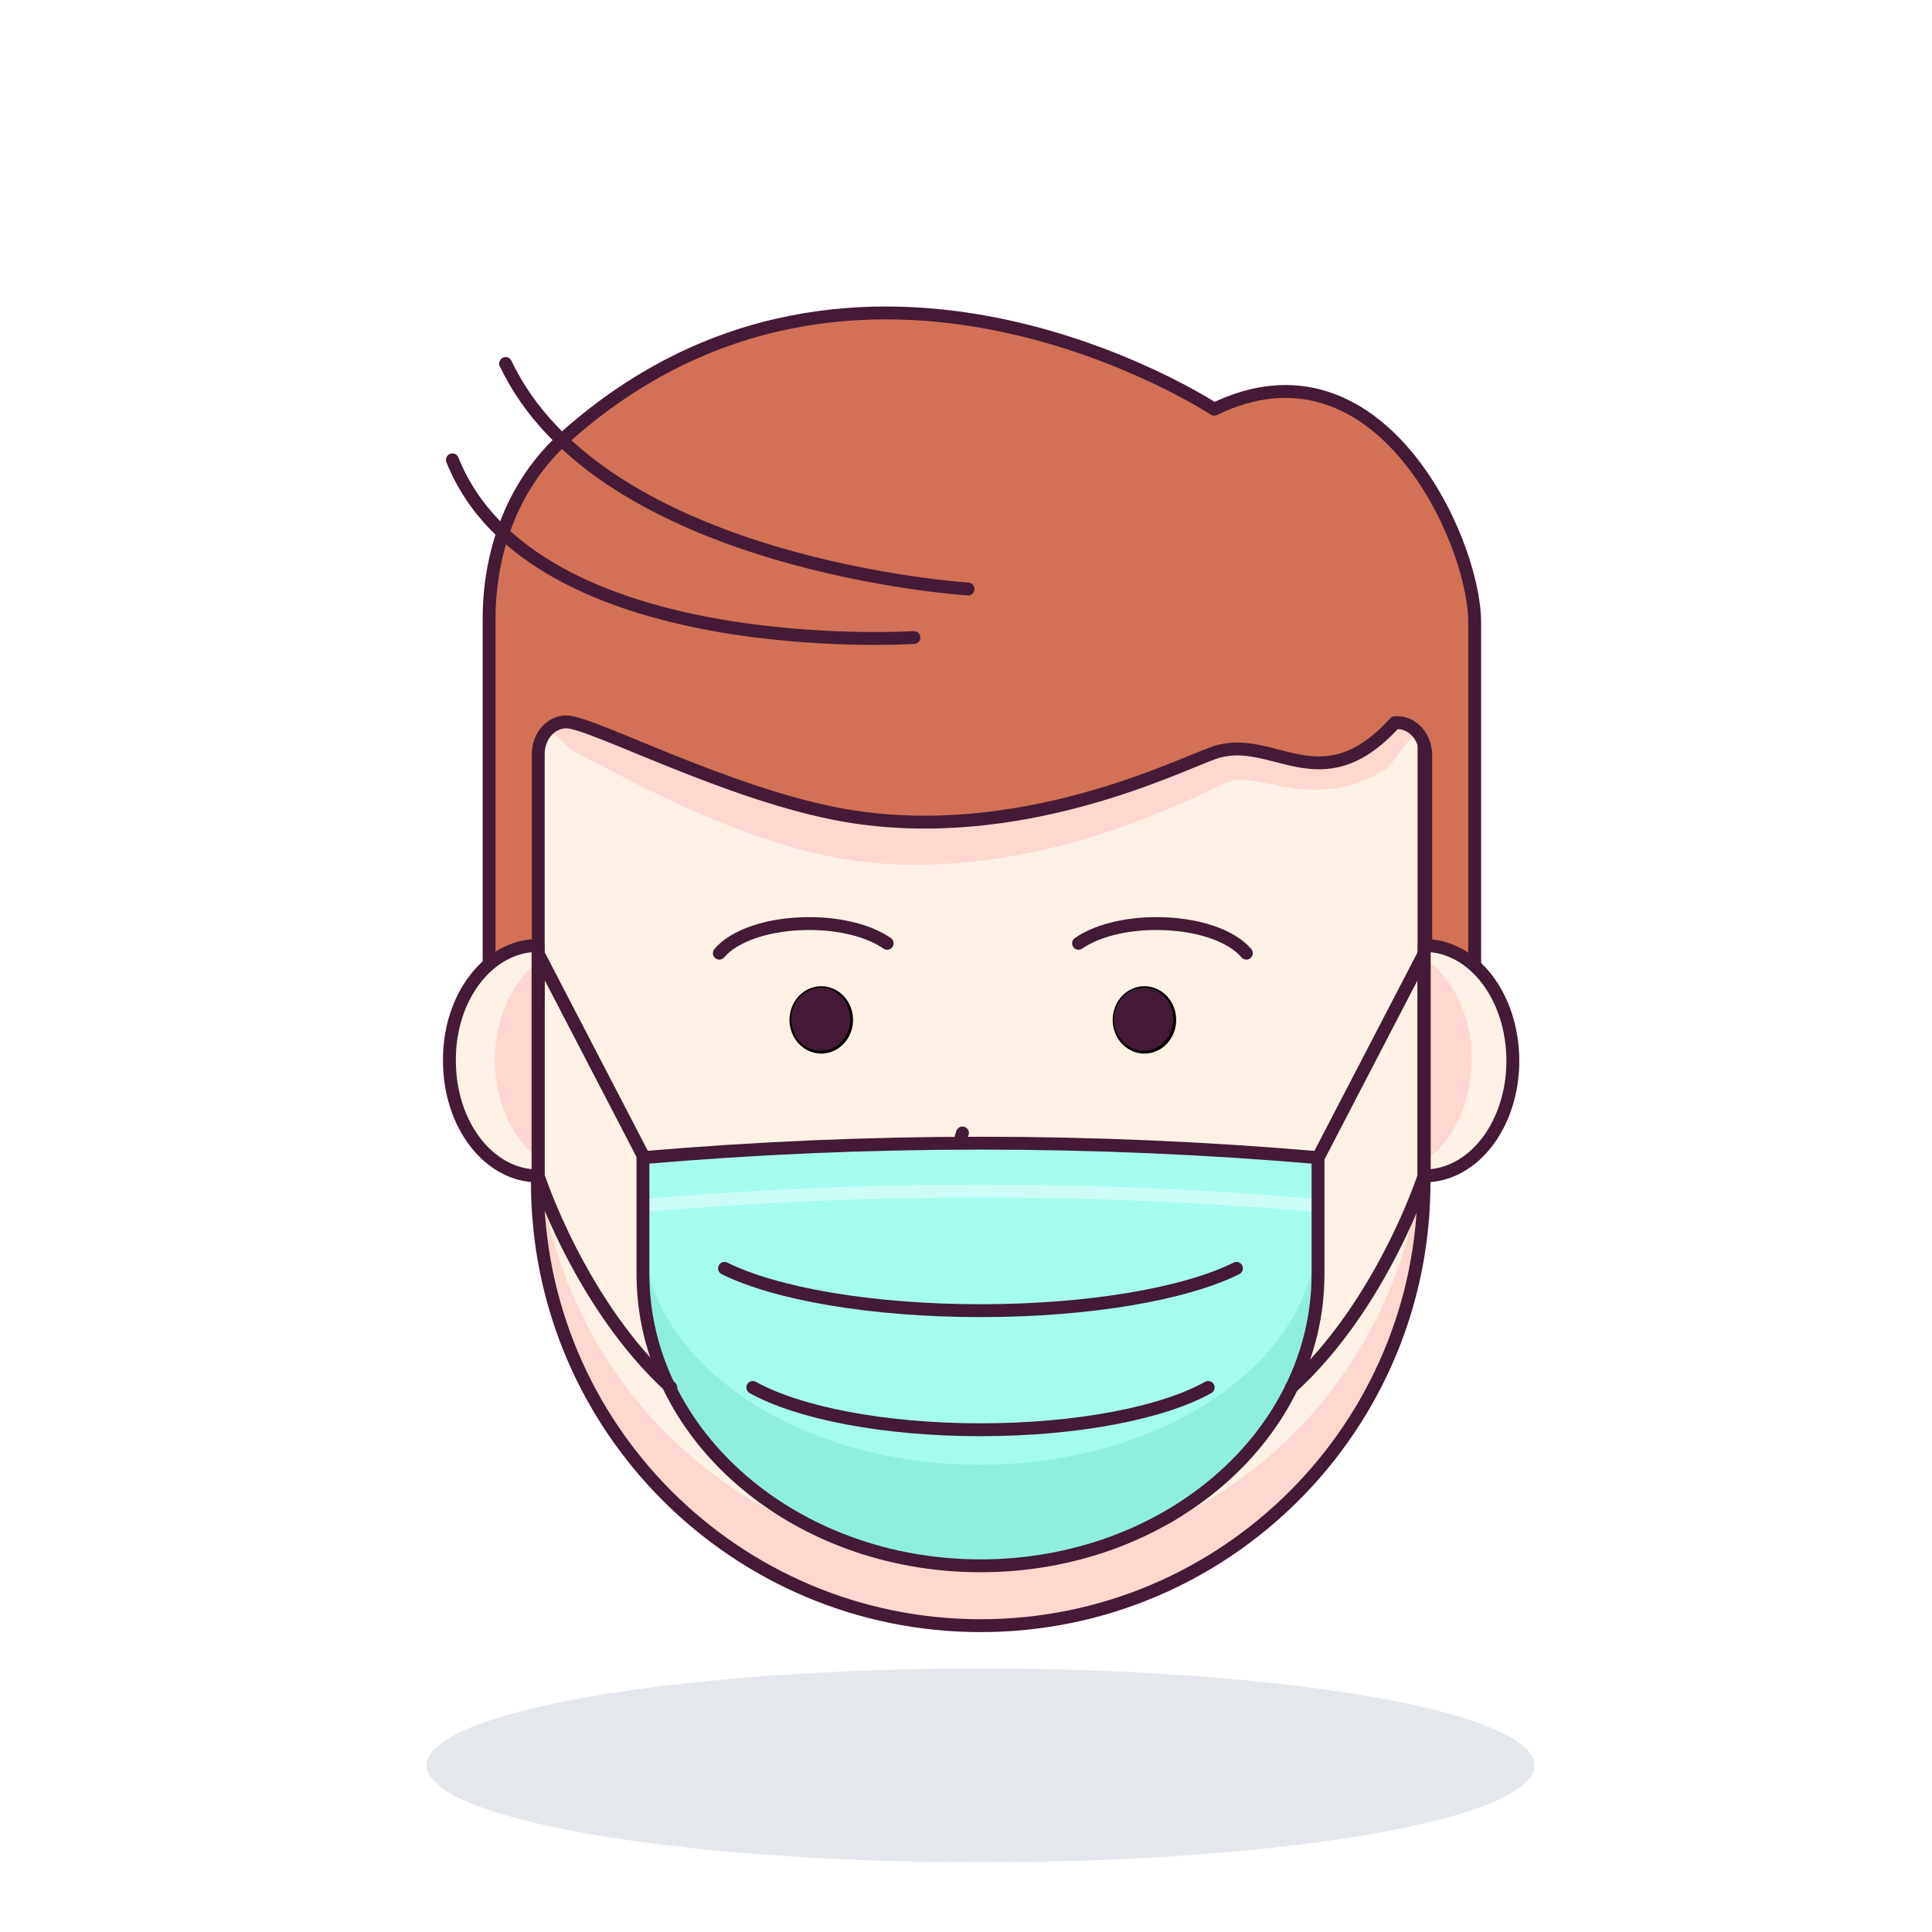 <svg xmlns="http://www.w3.org/2000/svg" xmlns:xlink="http://www.w3.org/1999/xlink" width="1000" zoomAndPan="magnify" viewBox="0 0 750 750" height="1000" preserveAspectRatio="xMidYMid meet" version="1.0"><defs><filter x="0%" y="0%" width="100%" height="100%" id="1ce2ccbca0"><feColorMatrix values="0 0 0 0 1 0 0 0 0 1 0 0 0 0 1 0 0 0 1 0" color-interpolation-filters="sRGB"/></filter><mask id="5736306f02"><g filter="url(#1ce2ccbca0)"><rect x="-75" width="900" fill="#000000" y="-75" height="900" fill-opacity="0.337"/></g></mask><clipPath id="89590055c1"><path d="M 0.121 1 L 20 1 L 20 19.801 L 0.121 19.801 Z M 0.121 1 " clip-rule="nonzero"/></clipPath><clipPath id="cf5fff2ad0"><path d="M 363 1 L 383 1 L 383 19.801 L 363 19.801 Z M 363 1 " clip-rule="nonzero"/></clipPath><clipPath id="f2645f6242"><rect x="0" width="384" y="0" height="20"/></clipPath></defs><rect x="-75" width="900" fill="#ffffff" y="-75" height="900" fill-opacity="1"/><path fill="#e4e8ec" d="M 595.66 685.312 C 595.66 685.93 595.574 686.547 595.402 687.16 C 595.227 687.777 594.969 688.391 594.625 689.004 C 594.277 689.613 593.848 690.227 593.332 690.836 C 592.816 691.445 592.215 692.051 591.527 692.656 C 590.84 693.258 590.07 693.859 589.215 694.457 C 588.359 695.055 587.422 695.648 586.398 696.238 C 585.379 696.828 584.273 697.41 583.09 697.992 C 581.902 698.57 580.637 699.145 579.293 699.715 C 577.945 700.281 576.52 700.844 575.016 701.402 C 573.508 701.961 571.926 702.508 570.27 703.051 C 568.609 703.594 566.875 704.133 565.066 704.66 C 563.258 705.188 561.375 705.707 559.418 706.219 C 557.465 706.73 555.438 707.234 553.344 707.73 C 551.246 708.223 549.082 708.711 546.848 709.188 C 544.617 709.66 542.32 710.129 539.957 710.586 C 537.59 711.039 535.164 711.484 532.676 711.922 C 530.188 712.355 527.641 712.781 525.035 713.195 C 522.426 713.609 519.762 714.012 517.043 714.402 C 514.32 714.793 511.547 715.172 508.723 715.539 C 505.895 715.906 503.02 716.258 500.09 716.602 C 497.164 716.945 494.191 717.273 491.176 717.59 C 488.156 717.906 485.094 718.211 481.992 718.5 C 478.887 718.789 475.746 719.066 472.562 719.332 C 469.383 719.594 466.168 719.844 462.914 720.078 C 459.664 720.312 456.383 720.535 453.066 720.742 C 449.754 720.949 446.414 721.145 443.047 721.324 C 439.68 721.5 436.289 721.664 432.875 721.816 C 429.461 721.965 426.027 722.102 422.574 722.219 C 419.125 722.34 415.66 722.445 412.176 722.535 C 408.695 722.625 405.203 722.703 401.703 722.762 C 398.199 722.82 394.691 722.867 391.176 722.898 C 387.66 722.93 384.145 722.941 380.625 722.941 C 377.105 722.941 373.59 722.93 370.074 722.898 C 366.559 722.867 363.051 722.82 359.547 722.762 C 356.047 722.703 352.555 722.625 349.074 722.535 C 345.59 722.445 342.125 722.34 338.672 722.219 C 335.223 722.102 331.789 721.965 328.375 721.816 C 324.961 721.664 321.57 721.5 318.203 721.324 C 314.836 721.145 311.496 720.949 308.184 720.742 C 304.867 720.535 301.586 720.312 298.336 720.078 C 295.082 719.844 291.867 719.594 288.688 719.332 C 285.504 719.066 282.363 718.789 279.258 718.5 C 276.156 718.211 273.094 717.906 270.074 717.59 C 267.055 717.273 264.086 716.945 261.156 716.602 C 258.23 716.258 255.355 715.906 252.527 715.539 C 249.703 715.172 246.93 714.793 244.207 714.402 C 241.488 714.012 238.824 713.609 236.215 713.195 C 233.609 712.781 231.062 712.355 228.574 711.922 C 226.082 711.484 223.656 711.039 221.293 710.586 C 218.93 710.129 216.633 709.66 214.402 709.188 C 212.168 708.711 210.004 708.223 207.906 707.73 C 205.812 707.234 203.785 706.73 201.832 706.219 C 199.875 705.707 197.992 705.188 196.184 704.66 C 194.375 704.133 192.641 703.594 190.98 703.051 C 189.324 702.508 187.742 701.961 186.234 701.402 C 184.73 700.844 183.305 700.281 181.957 699.715 C 180.613 699.145 179.348 698.57 178.16 697.992 C 176.977 697.41 175.871 696.828 174.848 696.238 C 173.828 695.648 172.891 695.055 172.035 694.457 C 171.18 693.859 170.41 693.258 169.723 692.656 C 169.035 692.051 168.434 691.445 167.918 690.836 C 167.402 690.227 166.969 689.613 166.625 689.004 C 166.281 688.391 166.023 687.773 165.848 687.16 C 165.676 686.547 165.59 685.93 165.59 685.312 C 165.59 684.699 165.676 684.082 165.848 683.469 C 166.023 682.852 166.281 682.238 166.625 681.625 C 166.969 681.012 167.402 680.402 167.918 679.793 C 168.434 679.184 169.035 678.578 169.723 677.973 C 170.41 677.367 171.18 676.77 172.035 676.172 C 172.891 675.574 173.828 674.98 174.848 674.391 C 175.871 673.801 176.977 673.219 178.16 672.637 C 179.348 672.059 180.613 671.484 181.957 670.914 C 183.305 670.344 184.73 669.781 186.234 669.227 C 187.742 668.668 189.324 668.117 190.98 667.574 C 192.641 667.031 194.375 666.496 196.184 665.969 C 197.992 665.441 199.875 664.922 201.832 664.41 C 203.785 663.895 205.812 663.395 207.906 662.898 C 210.004 662.402 212.168 661.918 214.402 661.441 C 216.633 660.965 218.93 660.5 221.293 660.043 C 223.656 659.586 226.082 659.141 228.574 658.707 C 231.062 658.27 233.609 657.848 236.215 657.434 C 238.824 657.02 241.488 656.617 244.207 656.227 C 246.93 655.836 249.703 655.457 252.527 655.09 C 255.355 654.723 258.23 654.367 261.156 654.027 C 264.086 653.684 267.055 653.355 270.074 653.039 C 273.094 652.723 276.156 652.418 279.258 652.129 C 282.363 651.836 285.504 651.562 288.688 651.297 C 291.867 651.035 295.082 650.785 298.336 650.551 C 301.586 650.312 304.867 650.094 308.184 649.883 C 311.496 649.676 314.836 649.484 318.203 649.305 C 321.57 649.125 324.961 648.961 328.375 648.812 C 331.789 648.664 335.223 648.527 338.672 648.406 C 342.125 648.289 345.59 648.184 349.074 648.094 C 352.555 648 356.047 647.926 359.547 647.867 C 363.051 647.805 366.559 647.762 370.074 647.73 C 373.59 647.699 377.105 647.684 380.625 647.684 C 384.145 647.684 387.66 647.699 391.176 647.73 C 394.691 647.762 398.199 647.805 401.703 647.867 C 405.203 647.926 408.695 648.004 412.176 648.094 C 415.66 648.184 419.125 648.289 422.574 648.406 C 426.027 648.527 429.461 648.664 432.875 648.812 C 436.289 648.961 439.68 649.125 443.047 649.305 C 446.414 649.484 449.754 649.676 453.066 649.883 C 456.383 650.094 459.664 650.312 462.914 650.551 C 466.168 650.785 469.383 651.035 472.562 651.297 C 475.746 651.562 478.887 651.836 481.992 652.129 C 485.094 652.418 488.156 652.723 491.176 653.039 C 494.191 653.355 497.164 653.684 500.09 654.027 C 503.02 654.367 505.895 654.723 508.723 655.09 C 511.547 655.457 514.32 655.836 517.043 656.227 C 519.762 656.617 522.426 657.02 525.035 657.434 C 527.641 657.848 530.188 658.27 532.676 658.707 C 535.164 659.141 537.59 659.586 539.957 660.043 C 542.32 660.5 544.617 660.965 546.848 661.441 C 549.082 661.918 551.246 662.402 553.344 662.898 C 555.438 663.395 557.465 663.895 559.418 664.41 C 561.375 664.922 563.258 665.441 565.066 665.969 C 566.875 666.496 568.609 667.031 570.27 667.574 C 571.926 668.117 573.508 668.668 575.016 669.227 C 576.52 669.781 577.945 670.344 579.293 670.914 C 580.637 671.484 581.902 672.059 583.09 672.637 C 584.273 673.219 585.379 673.801 586.398 674.391 C 587.422 674.98 588.359 675.574 589.215 676.172 C 590.07 676.77 590.84 677.367 591.527 677.973 C 592.215 678.578 592.816 679.184 593.332 679.793 C 593.848 680.402 594.281 681.012 594.625 681.625 C 594.969 682.238 595.227 682.852 595.402 683.469 C 595.574 684.082 595.66 684.699 595.66 685.312 Z M 595.66 685.312 " fill-opacity="1" fill-rule="nonzero"/><path fill="#fff1e5" d="M 380.457 630.703 C 285.555 630.703 208.465 553.863 208.465 458.707 L 208.465 259.074 L 552.453 259.074 L 552.453 458.625 C 552.535 553.527 475.613 630.703 380.457 630.703 Z M 380.457 630.703 " fill-opacity="1" fill-rule="nonzero"/><path fill="#ffd7cf" d="M 380.457 606.977 C 285.555 606.977 208.465 530.137 208.465 434.98 L 208.465 458.707 C 208.465 553.613 285.305 630.703 380.457 630.703 C 475.363 630.703 552.453 553.863 552.453 458.707 L 552.453 434.98 C 552.535 529.805 475.613 606.977 380.457 606.977 Z M 380.457 606.977 " fill-opacity="1" fill-rule="nonzero"/><path stroke-linecap="round" transform="matrix(0.833, 0, 0, 0.833, -35.625, 0)" fill="none" stroke-linejoin="round" d="M 499.798 757.601 C 385.801 757.601 293.201 665.301 293.201 550.999 L 293.201 311.2 L 706.4 311.2 L 706.4 550.901 C 706.499 664.898 614.1 757.601 499.798 757.601 Z M 499.798 757.601 " stroke="#441a36" stroke-width="6" stroke-opacity="1" stroke-miterlimit="10"/><path fill="#ffd7cf" d="M 553.867 278.973 C 553.285 269.73 552.785 260.156 552.535 250.914 C 438.066 256.328 323.016 255.578 208.797 245.504 C 207.965 256.16 207.465 266.734 206.633 277.391 C 211.793 282.051 217.289 286.961 222.449 291.543 C 226.777 293.707 232.523 296.703 237.684 299.449 C 260.578 311.438 292.465 326.672 323.016 332.668 C 334.172 334.832 345.91 335.914 357.898 335.664 C 409.43 335.082 452.801 314.684 471.035 306.195 C 473.781 304.863 475.945 303.777 477.277 303.445 C 478.359 302.863 479.441 302.613 481.109 302.613 C 484.355 302.613 488.184 303.445 492.848 304.277 C 498.84 305.609 505.918 307.027 513.824 306.441 C 522.816 305.859 530.973 303.195 538.883 297.953 C 543.547 291.543 548.707 285.297 553.867 278.973 Z M 553.867 278.973 " fill-opacity="1" fill-rule="nonzero"/><g mask="url(#5736306f02)"><g transform="matrix(1, 0, 0, 1, 189, 369)"><g clip-path="url(#f2645f6242)"><g clip-path="url(#89590055c1)"><path fill="#231a17" d="M 0.398 1.047 L 19.465 1.047 L 19.465 19.027 L 0.398 19.027 Z M 0.398 1.047 " fill-opacity="1" fill-rule="nonzero"/></g><g clip-path="url(#cf5fff2ad0)"><path fill="#231a17" d="M 363.535 1.047 L 382.602 1.047 L 382.602 19.027 L 363.535 19.027 Z M 363.535 1.047 " fill-opacity="1" fill-rule="nonzero"/></g></g></g></g><path stroke-linecap="round" transform="matrix(0.833, 0, 0, 0.833, -35.625, 0)" fill-opacity="1" fill="#d37157" fill-rule="nonzero" stroke-linejoin="round" d="M 608.601 190.7 C 608.601 190.7 443.201 81.7 306.4 203.5 C 280.898 226.098 270.702 258.502 270.702 288.298 L 270.702 466.099 L 293.6 466.099 L 293.6 351.501 C 293.6 342.999 299.498 336.402 306.7 336.402 C 318.501 336.402 382.301 370.5 436.402 380.002 C 517.901 394.102 592.3 356.4 608.301 350.901 C 635.801 341.099 658.099 375.099 692.802 336.801 L 694.102 336.801 C 701.3 336.801 707.198 343.698 707.198 351.9 L 707.198 466.498 L 730.002 466.498 L 730.002 289.302 C 729.401 250.601 684.802 153.702 608.601 190.7 Z M 608.601 190.7 " stroke="#441a36" stroke-width="6" stroke-opacity="1" stroke-miterlimit="10"/><path stroke-linecap="round" transform="matrix(0.833, 0, 0, 0.833, -35.625, 0)" fill="none" stroke-linejoin="round" d="M 468.698 297.1 C 468.698 297.1 291.202 308.601 253.599 214.302 " stroke="#441a36" stroke-width="6" stroke-opacity="1" stroke-miterlimit="10"/><path stroke-linecap="round" transform="matrix(0.833, 0, 0, 0.833, -35.625, 0)" fill="none" stroke-linejoin="round" d="M 493.9 274.498 C 493.9 274.498 323.001 263.701 278.402 169.402 " stroke="#441a36" stroke-width="6" stroke-opacity="1" stroke-miterlimit="10"/><path fill="#fff1e5" d="M 552.535 366.801 L 552.535 456.211 C 571.602 456.211 586.918 436.312 586.918 411.504 C 586.836 386.695 571.602 366.801 552.535 366.801 Z M 552.535 366.801 " fill-opacity="1" fill-rule="nonzero"/><path fill="#ffd7cf" d="M 552.535 371.711 L 552.535 451.047 C 563.691 443.723 571.352 428.652 571.352 411.254 C 571.352 394.023 563.691 379.039 552.535 371.711 Z M 552.535 371.711 " fill-opacity="1" fill-rule="nonzero"/><path stroke-linecap="round" transform="matrix(0.833, 0, 0, 0.833, -35.625, 0)" fill="none" stroke-linejoin="round" d="M 706.499 440.602 L 706.499 548.001 C 729.401 548.001 747.799 524.099 747.799 494.299 C 747.701 464.499 729.401 440.602 706.499 440.602 Z M 706.499 440.602 " stroke="#441a36" stroke-width="6" stroke-opacity="1" stroke-miterlimit="10"/><path fill="#fff1e5" d="M 208.715 366.801 L 208.715 456.211 C 189.648 456.211 174.332 436.312 174.332 411.504 C 174.164 386.695 189.648 366.801 208.715 366.801 Z M 208.715 366.801 " fill-opacity="1" fill-rule="nonzero"/><path fill="#ffd7cf" d="M 208.715 373.293 C 198.891 381.203 192.062 395.355 192.062 411.422 C 192.062 427.488 198.641 441.641 208.715 449.551 Z M 208.715 373.293 " fill-opacity="1" fill-rule="nonzero"/><path stroke-linecap="round" transform="matrix(0.833, 0, 0, 0.833, -35.625, 0)" fill="none" stroke-linejoin="round" d="M 293.501 440.602 L 293.501 548.001 C 270.599 548.001 252.201 524.099 252.201 494.299 C 251.999 464.499 270.599 440.602 293.501 440.602 Z M 293.501 440.602 " stroke="#441a36" stroke-width="6" stroke-opacity="1" stroke-miterlimit="10"/><path stroke-linecap="round" transform="matrix(0.833, 0, 0, 0.833, -35.625, 0)" fill="none" stroke-linejoin="round" d="M 491.301 527.998 L 477.501 572.898 C 477.501 577.801 493.501 573.902 509.901 577.801 " stroke="#441a36" stroke-width="6" stroke-opacity="1" stroke-miterlimit="10"/><path stroke-linecap="round" transform="matrix(0.833, 0, 0, 0.833, -35.625, 0)" fill="none" stroke-linejoin="round" d="M 568.6 611.801 C 573.499 645.899 529.598 675.999 495.298 669.801 " stroke="#441a36" stroke-width="6" stroke-opacity="1" stroke-miterlimit="10"/><path stroke-linecap="round" transform="matrix(0.833, 0, 0, 0.833, -35.625, 0)" fill="none" stroke-linejoin="round" d="M 439.302 475.3 C 439.302 476.267 439.213 477.219 439.034 478.167 C 438.856 479.115 438.598 480.035 438.251 480.926 C 437.904 481.818 437.477 482.662 436.974 483.465 C 436.472 484.267 435.9 485.013 435.257 485.694 C 434.619 486.379 433.92 486.989 433.169 487.523 C 432.414 488.058 431.616 488.514 430.781 488.88 C 429.946 489.25 429.082 489.527 428.191 489.719 C 427.304 489.907 426.408 490.001 425.502 490.001 C 424.592 490.001 423.696 489.907 422.809 489.719 C 421.917 489.527 421.054 489.25 420.219 488.88 C 419.383 488.514 418.586 488.058 417.835 487.523 C 417.08 486.989 416.38 486.379 415.742 485.694 C 415.099 485.013 414.527 484.267 414.025 483.465 C 413.523 482.662 413.096 481.818 412.749 480.926 C 412.401 480.035 412.143 479.115 411.965 478.167 C 411.787 477.219 411.702 476.267 411.702 475.3 C 411.702 474.334 411.787 473.377 411.965 472.433 C 412.143 471.486 412.401 470.566 412.749 469.674 C 413.096 468.783 413.523 467.934 414.025 467.131 C 414.527 466.329 415.099 465.587 415.742 464.907 C 416.38 464.222 417.08 463.612 417.835 463.077 C 418.586 462.542 419.383 462.087 420.219 461.721 C 421.054 461.35 421.917 461.069 422.809 460.881 C 423.696 460.694 424.592 460.6 425.502 460.6 C 426.408 460.6 427.304 460.694 428.191 460.881 C 429.082 461.069 429.946 461.35 430.781 461.721 C 431.616 462.087 432.414 462.542 433.169 463.077 C 433.92 463.612 434.619 464.222 435.257 464.907 C 435.9 465.587 436.472 466.329 436.974 467.131 C 437.477 467.934 437.904 468.783 438.251 469.674 C 438.598 470.566 438.856 471.486 439.034 472.433 C 439.213 473.377 439.302 474.334 439.302 475.3 Z M 439.302 475.3 " stroke="#000000" stroke-width="2" stroke-opacity="1" stroke-miterlimit="10"/><path fill="#441a36" d="M 330.094 395.688 C 330.094 396.492 330.02 397.285 329.871 398.074 C 329.723 398.863 329.508 399.629 329.219 400.371 C 328.93 401.113 328.574 401.816 328.156 402.484 C 327.738 403.152 327.262 403.773 326.727 404.34 C 326.195 404.91 325.613 405.418 324.988 405.863 C 324.359 406.309 323.695 406.688 323 406.992 C 322.305 407.301 321.586 407.531 320.844 407.691 C 320.105 407.848 319.359 407.926 318.605 407.926 C 317.848 407.926 317.102 407.848 316.363 407.691 C 315.621 407.531 314.902 407.301 314.207 406.992 C 313.512 406.688 312.848 406.309 312.223 405.863 C 311.594 405.418 311.012 404.91 310.48 404.34 C 309.945 403.773 309.469 403.152 309.051 402.484 C 308.633 401.816 308.277 401.113 307.988 400.371 C 307.699 399.629 307.484 398.863 307.336 398.074 C 307.188 397.285 307.117 396.492 307.117 395.688 C 307.117 394.883 307.188 394.086 307.336 393.301 C 307.484 392.512 307.699 391.746 307.988 391.004 C 308.277 390.262 308.633 389.555 309.051 388.887 C 309.469 388.219 309.945 387.602 310.48 387.035 C 311.012 386.465 311.594 385.957 312.223 385.512 C 312.848 385.066 313.512 384.688 314.207 384.383 C 314.902 384.074 315.621 383.84 316.363 383.684 C 317.102 383.527 317.848 383.449 318.605 383.449 C 319.359 383.449 320.105 383.527 320.844 383.684 C 321.586 383.84 322.305 384.074 323 384.383 C 323.695 384.688 324.359 385.066 324.988 385.512 C 325.613 385.957 326.195 386.465 326.727 387.035 C 327.262 387.602 327.738 388.219 328.156 388.887 C 328.574 389.555 328.93 390.262 329.219 391.004 C 329.508 391.746 329.723 392.512 329.871 393.301 C 330.02 394.086 330.094 394.883 330.094 395.688 Z M 330.094 395.688 " fill-opacity="1" fill-rule="nonzero"/><path stroke-linecap="round" transform="matrix(0.833, 0, 0, 0.833, -35.625, 0)" fill="none" stroke-linejoin="round" d="M 377.998 444.2 C 384.901 435.998 400.901 430.401 419.9 430.401 C 434.999 430.401 448.1 434 456.198 439.602 " stroke="#441a36" stroke-width="6" stroke-opacity="1" stroke-miterlimit="10"/><path stroke-linecap="round" transform="matrix(0.833, 0, 0, 0.833, -35.625, 0)" fill="none" stroke-linejoin="round" d="M 589.898 475.3 C 589.898 476.267 589.813 477.219 589.635 478.167 C 589.457 479.115 589.194 480.035 588.851 480.926 C 588.504 481.818 588.077 482.662 587.575 483.465 C 587.073 484.267 586.501 485.013 585.858 485.694 C 585.22 486.379 584.52 486.989 583.765 487.523 C 583.014 488.058 582.217 488.514 581.381 488.88 C 580.542 489.25 579.683 489.527 578.791 489.719 C 577.904 489.907 577.008 490.001 576.098 490.001 C 575.192 490.001 574.296 489.907 573.409 489.719 C 572.518 489.527 571.654 489.25 570.819 488.88 C 569.984 488.514 569.186 488.058 568.431 487.523 C 567.68 486.989 566.981 486.379 566.343 485.694 C 565.7 485.013 565.128 484.267 564.626 483.465 C 564.124 482.662 563.697 481.818 563.349 480.926 C 563.002 480.035 562.744 479.115 562.566 478.167 C 562.387 477.219 562.298 476.267 562.298 475.3 C 562.298 474.334 562.387 473.377 562.566 472.433 C 562.744 471.486 563.002 470.566 563.349 469.674 C 563.697 468.783 564.124 467.934 564.626 467.131 C 565.128 466.329 565.7 465.587 566.343 464.907 C 566.981 464.222 567.68 463.612 568.431 463.077 C 569.186 462.542 569.984 462.087 570.819 461.721 C 571.654 461.35 572.518 461.069 573.409 460.881 C 574.296 460.694 575.192 460.6 576.098 460.6 C 577.008 460.6 577.904 460.694 578.791 460.881 C 579.683 461.069 580.542 461.35 581.381 461.721 C 582.217 462.087 583.014 462.542 583.765 463.077 C 584.52 463.612 585.22 464.222 585.858 464.907 C 586.501 465.587 587.073 466.329 587.575 467.131 C 588.077 467.934 588.504 468.783 588.851 469.674 C 589.194 470.566 589.457 471.486 589.635 472.433 C 589.813 473.377 589.898 474.334 589.898 475.3 Z M 589.898 475.3 " stroke="#000000" stroke-width="2" stroke-opacity="1" stroke-miterlimit="10"/><path fill="#441a36" d="M 455.465 395.688 C 455.465 396.492 455.395 397.285 455.246 398.074 C 455.098 398.863 454.879 399.629 454.594 400.371 C 454.305 401.113 453.949 401.816 453.531 402.484 C 453.113 403.152 452.637 403.773 452.102 404.34 C 451.57 404.91 450.988 405.418 450.359 405.863 C 449.734 406.309 449.07 406.688 448.375 406.992 C 447.676 407.301 446.961 407.531 446.219 407.691 C 445.48 407.848 444.734 407.926 443.977 407.926 C 443.223 407.926 442.477 407.848 441.738 407.691 C 440.996 407.531 440.277 407.301 439.582 406.992 C 438.887 406.688 438.223 406.309 437.594 405.863 C 436.969 405.418 436.387 404.91 435.855 404.34 C 435.32 403.773 434.844 403.152 434.426 402.484 C 434.008 401.816 433.652 401.113 433.363 400.371 C 433.074 399.629 432.859 398.863 432.711 398.074 C 432.562 397.285 432.488 396.492 432.488 395.688 C 432.488 394.883 432.562 394.086 432.711 393.301 C 432.859 392.512 433.074 391.746 433.363 391.004 C 433.652 390.262 434.008 389.555 434.426 388.887 C 434.844 388.219 435.32 387.602 435.855 387.035 C 436.387 386.465 436.969 385.957 437.594 385.512 C 438.223 385.066 438.887 384.688 439.582 384.383 C 440.277 384.074 440.996 383.84 441.738 383.684 C 442.477 383.527 443.223 383.449 443.977 383.449 C 444.734 383.449 445.48 383.527 446.219 383.684 C 446.961 383.84 447.676 384.074 448.375 384.383 C 449.07 384.688 449.734 385.066 450.359 385.512 C 450.988 385.957 451.57 386.465 452.102 387.035 C 452.637 387.602 453.113 388.219 453.531 388.887 C 453.949 389.555 454.305 390.262 454.594 391.004 C 454.879 391.746 455.098 392.512 455.246 393.301 C 455.395 394.086 455.465 394.883 455.465 395.688 Z M 455.465 395.688 " fill-opacity="1" fill-rule="nonzero"/><path stroke-linecap="round" transform="matrix(0.833, 0, 0, 0.833, -35.625, 0)" fill="none" stroke-linejoin="round" d="M 623.602 444.2 C 616.7 435.998 600.699 430.401 581.7 430.401 C 566.601 430.401 553.5 434 545.402 439.602 " stroke="#441a36" stroke-width="6" stroke-opacity="1" stroke-miterlimit="10"/><path fill="#a4fcef" d="M 511.328 494.254 C 511.328 479.188 511.328 464.203 511.328 449.133 C 424.246 441.641 336.504 441.641 249.422 449.133 C 249.422 464.203 249.422 479.188 249.422 494.254 C 249.422 556.777 308.031 607.477 380.375 607.477 C 452.719 607.477 511.328 556.859 511.328 494.254 Z M 511.328 494.254 " fill-opacity="1" fill-rule="nonzero"/><path fill="#a4fcef" d="M 511.328 494.254 C 511.328 479.188 511.328 464.203 511.328 449.133 C 424.246 441.641 336.504 441.641 249.422 449.133 C 249.422 464.203 249.422 479.188 249.422 494.254 C 249.422 556.777 308.031 607.477 380.375 607.477 C 452.719 607.477 511.328 556.859 511.328 494.254 Z M 511.328 494.254 " fill-opacity="1" fill-rule="nonzero"/><path fill="#8fefdf" d="M 380.375 568.598 C 308.031 568.598 249.422 527.723 249.422 477.273 C 249.422 482.934 249.422 488.676 249.422 494.34 C 249.422 556.859 308.031 607.559 380.375 607.559 C 452.719 607.559 511.328 556.859 511.328 494.254 C 511.328 488.594 511.328 482.852 511.328 477.188 C 511.328 527.637 452.719 568.598 380.375 568.598 Z M 380.375 568.598 " fill-opacity="1" fill-rule="nonzero"/><path stroke-linecap="round" transform="matrix(0.833, 0, 0, 0.833, -35.625, 0)" fill="none" stroke-linejoin="round" d="M 657.001 561.801 C 552.299 552.801 447.002 552.801 342.399 561.801 " stroke="#ffffff" stroke-width="6" stroke-opacity="0.427" stroke-miterlimit="10"/><path stroke-linecap="round" transform="matrix(0.833, 0, 0, 0.833, -35.625, 0)" fill="none" stroke-linejoin="round" d="M 657.001 593.698 C 657.001 575.601 657.001 557.601 657.001 539.499 C 552.398 530.499 447.002 530.499 342.399 539.499 C 342.399 557.601 342.399 575.601 342.399 593.698 C 342.399 668.802 412.8 729.702 499.7 729.702 C 586.599 729.702 657.001 668.9 657.001 593.698 Z M 657.001 593.698 " stroke="#441a36" stroke-width="6" stroke-opacity="1" stroke-miterlimit="10"/><path stroke-linecap="round" transform="matrix(0.833, 0, 0, 0.833, -35.625, 0)" fill="none" stroke-linejoin="round" d="M 380.401 591.099 C 404.2 602.9 448.7 610.801 499.7 610.801 C 550.699 610.801 595.2 602.9 618.999 591.099 " stroke="#441a36" stroke-width="6" stroke-opacity="1" stroke-miterlimit="10"/><path stroke-linecap="round" transform="matrix(0.833, 0, 0, 0.833, -35.625, 0)" fill="none" stroke-linejoin="round" d="M 393.6 646.598 C 414.799 658.399 454.401 666.301 499.7 666.301 C 544.998 666.301 584.699 658.399 605.8 646.598 " stroke="#441a36" stroke-width="6" stroke-opacity="1" stroke-miterlimit="10"/><path stroke-linecap="round" transform="matrix(0.833, 0, 0, 0.833, -35.625, 0)" fill="none" stroke-linejoin="round" d="M 657.001 539.602 L 706.4 444.501 L 706.4 548.001 C 706.4 548.001 686.998 607.902 644.599 646.598 " stroke="#441a36" stroke-width="6" stroke-opacity="1" stroke-miterlimit="10"/><path stroke-linecap="round" transform="matrix(0.833, 0, 0, 0.833, -35.625, 0)" fill="none" stroke-linejoin="round" d="M 342.999 539.602 L 293.6 444.501 L 293.6 548.001 C 293.6 548.001 313.002 607.902 355.401 646.598 " stroke="#441a36" stroke-width="6" stroke-opacity="1" stroke-miterlimit="10"/></svg>